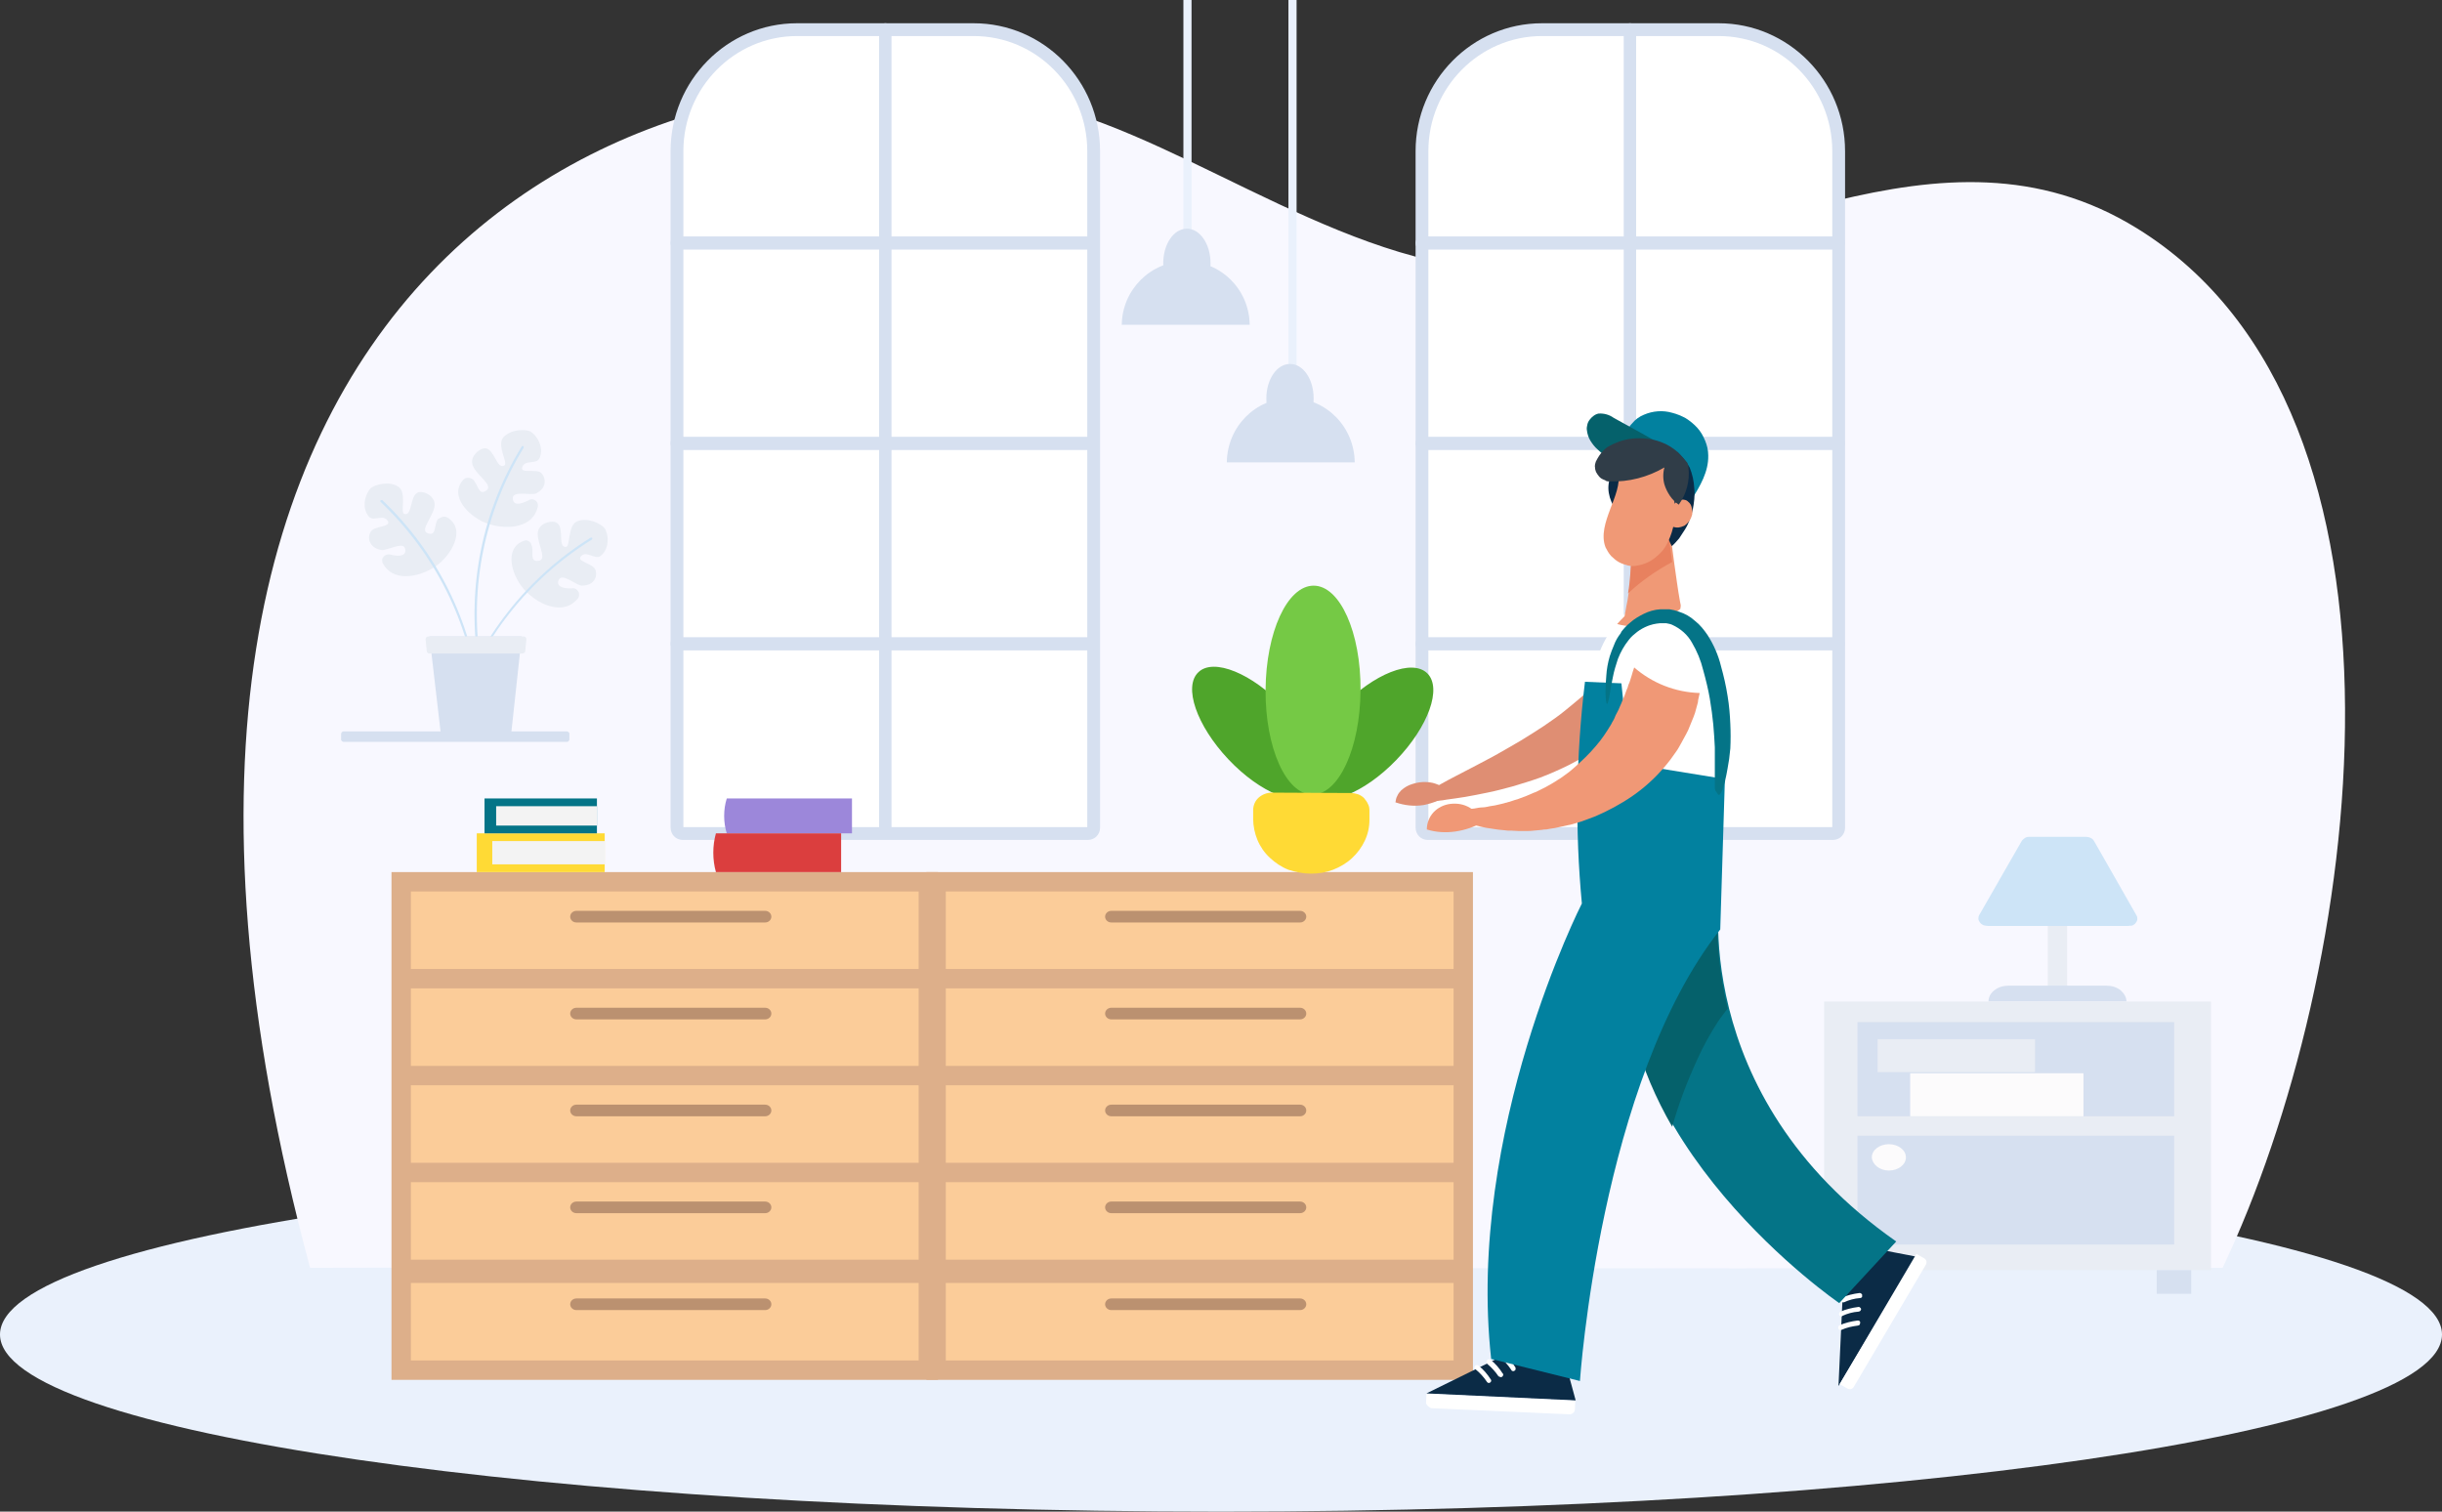 <?xml version="1.0" encoding="utf-8"?>
<!-- Generator: Adobe Illustrator 24.2.3, SVG Export Plug-In . SVG Version: 6.00 Build 0)  -->
<svg version="1.1" id="Слой_1" xmlns="http://www.w3.org/2000/svg" xmlns:xlink="http://www.w3.org/1999/xlink" x="0px" y="0px"
	 viewBox="0 0 630 390" style="enable-background:new 0 0 630 390;" xml:space="preserve">
<rect x="0" y="0" width="630" height="390" fill="#333333" stroke="none"/>
<style type="text/css">
	.st0{fill:#EAF1FC;}
	.st1{fill:#F8F8FF;}
	.st2{fill:#FFFFFF;}
	.st3{fill:#D6E0F0;}
	.st4{fill:#E9EDF4;}
	.st5{fill:#CDE4F7;}
	.st6{fill:#FCFBFC;}
	.st7{fill:#DF8E73;}
	.st8{fill:#DDAF8A;}
	.st9{fill:#FBCC99;}
	.st10{fill:#BB9170;}
	.st11{fill:#9C87DA;}
	.st12{fill:#DB3E3E;}
	.st13{fill:#FFDA35;}
	.st14{fill:#F3F3F3;}
	.st15{fill:#047487;}
	.st16{fill:#4FA52B;}
	.st17{fill:#75C945;}
	.st18{fill:#F09976;}
	.st19{fill:#E8815F;}
	.st20{fill:#0B2B46;}
	.st21{fill:#05616B;}
	.st22{fill:#02819F;}
	.st23{fill:#303D48;}
	.st24{fill:#F09876;}
</style>
<path class="st0" d="M315,390c174,0,315-20.5,315-45.7c0-25.2-141-45.7-315-45.7S0,319.1,0,344.3C0,369.5,141,390,315,390z"/>
<path class="st1" d="M573.4,327.1c35.9-75.5,55.7-220.2-22.1-268.2c-50.9-31.4-104,9-158.5,10.8c-42.8,1.4-84-32.7-122.6-42.5
	c-101-25.5-260,41-190.2,299.9C254.9,326.6,398.6,327.6,573.4,327.1z"/>
<path class="st2" d="M280.2,214.5H177.7c-1.4,0-2.5-1.2-2.5-2.5V61.5c-3.9-56.3,18.4-54.3,53.7-54.3h0.1
	c56.2-3.7,53.8,24.4,53.8,54.4V212C282.7,213.4,281.6,214.5,280.2,214.5z"/>
<path class="st3" d="M280.7,216.7H176.1c-1.7,0-3.1-1.4-3.1-3.2V39c0-18.2,14.6-33,32.6-33h45.6c18,0,32.6,14.8,32.6,33v174.6
	C283.8,215.3,282.4,216.7,280.7,216.7z M176.3,213.4h104.2V39c0-16.4-13.1-29.7-29.3-29.7h-45.6c-16.1,0-29.3,13.3-29.3,29.7V213.4z
	"/>
<path class="st3" d="M228.4,215.4c-0.9,0-1.6-0.7-1.6-1.7V7.7c0-0.9,0.7-1.7,1.6-1.7c0.9,0,1.6,0.7,1.6,1.7v206
	C230.1,214.7,229.3,215.4,228.4,215.4z"/>
<path class="st2" d="M471.9,214.5H369.4c-1.4,0-2.5-1.2-2.5-2.5V61.5C363,5.3,385.3,7.2,420.6,7.2h0.1c56.2-3.7,53.8,24.4,53.8,54.4
	V212C474.4,213.4,473.2,214.5,471.9,214.5z"/>
<path class="st3" d="M282.1,167.8H174.6c-0.9,0-1.6-0.7-1.6-1.7s0.7-1.7,1.6-1.7h107.5c0.9,0,1.6,0.7,1.6,1.7
	S283.1,167.8,282.1,167.8z M282.1,64.4H174.6c-0.9,0-1.6-0.7-1.6-1.7c0-0.9,0.7-1.7,1.6-1.7h107.5c0.9,0,1.6,0.7,1.6,1.7
	C283.8,63.6,283.1,64.4,282.1,64.4z M282.1,116.1H174.6c-0.9,0-1.6-0.7-1.6-1.7c0-0.9,0.7-1.7,1.6-1.7h107.5c0.9,0,1.6,0.7,1.6,1.7
	C283.8,115.3,283.1,116.1,282.1,116.1z"/>
<path class="st3" d="M472.9,216.7H368.3c-1.7,0-3.1-1.4-3.1-3.2V39c0-18.2,14.6-33,32.6-33h45.6c18,0,32.6,14.8,32.6,33v174.6
	C476,215.3,474.6,216.7,472.9,216.7z M368.5,213.4h104.2V39c0-16.4-13.1-29.7-29.3-29.7h-45.6c-16.1,0-29.3,13.3-29.3,29.7V213.4z"
	/>
<path class="st3" d="M420.5,215.4c-0.9,0-1.6-0.7-1.6-1.7V7.7c0-0.9,0.7-1.7,1.6-1.7s1.6,0.7,1.6,1.7v206
	C422.2,214.7,421.5,215.4,420.5,215.4z"/>
<path class="st3" d="M474.3,167.8H366.8c-0.9,0-1.6-0.7-1.6-1.7s0.7-1.7,1.6-1.7h107.5c0.9,0,1.6,0.7,1.6,1.7
	S475.2,167.8,474.3,167.8z M474.3,64.4H366.8c-0.9,0-1.6-0.7-1.6-1.7c0-0.9,0.7-1.7,1.6-1.7h107.5c0.9,0,1.6,0.7,1.6,1.7
	C476,63.6,475.2,64.4,474.3,64.4z M474.3,116.1H366.8c-0.9,0-1.6-0.7-1.6-1.7c0-0.9,0.7-1.7,1.6-1.7h107.5c0.9,0,1.6,0.7,1.6,1.7
	C476,115.3,475.2,116.1,474.3,116.1z"/>
<path class="st0" d="M332.4,0h2.1v98.9h-2.1V0z"/>
<path class="st3" d="M349.5,119.3c-0.1-9.2-7.4-16.6-16.5-16.6s-16.4,7.4-16.5,16.6H349.5z"/>
<path class="st3" d="M338.9,102.8c0,4.9-2.7,8.9-6.1,8.9c-3.4,0-6.1-4-6.1-8.9c0-4.9,2.7-8.9,6.1-8.9
	C336.2,93.9,338.9,97.8,338.9,102.8z"/>
<path class="st0" d="M305.3,0h2.1v64.2h-2.1V0z"/>
<path class="st3" d="M312.3,67.9c0,4.9-2.7,8.9-6.1,8.9c-3.4,0-6.1-4-6.1-8.9c0-4.9,2.7-8.9,6.1-8.9C309.6,59,312.3,63,312.3,67.9z"
	/>
<path class="st3" d="M322.4,83.8c-0.1-9.1-7.4-16.4-16.5-16.4s-16.4,7.4-16.5,16.4H322.4z"/>
<path class="st4" d="M135.2,139.5c-5.6,2-3,9.7,0.6,13.2c3.9,3.8,9.8,5.9,13.2,1.8c0.2-0.2,0.4-0.6,0.4-0.9c0-0.3,0-0.7-0.2-1
	c-0.2-0.3-0.4-0.5-0.7-0.7c-0.3-0.1-0.6-0.2-1-0.1c-2.4,0.1-4.2-0.6-3.3-2.3c0.9-1.7,4.6,1.6,5.9,1.6c3,0,4.2-2.2,3.5-4.1
	c-0.6-1.6-4.8-2.1-3.8-3.4c1.5-1.8,3.6,1,5.2-0.2c2.4-2,2-5.8,0.9-7.2c-0.9-1.1-4.3-2.8-7-1.7c-2.5,1-1.7,6.5-2.9,6.6
	c-2.2,0.1-0.4-4.7-2.2-6.1c-1-0.9-4.1-0.3-4.9,1.7c-1,2.7,2.7,7.7,0,8c-2.5,0.3-1-2.5-1.8-4.1C137.1,140.1,136.2,139.1,135.2,139.5
	L135.2,139.5z"/>
<path class="st5" d="M117.7,183.4L117.7,183.4c-0.1,0-0.2-0.1-0.2-0.1c0-0.1,0-0.1,0-0.2c6.1-18.4,18.5-34.2,34.9-44.4
	c0.1,0,0.1,0,0.2,0c0.1,0,0.1,0.1,0.2,0.1c0,0,0,0.1,0,0.1c0,0,0,0.1,0,0.1c0,0,0,0.1,0,0.1c0,0,0,0-0.1,0.1
	c-16.4,10.2-28.7,25.8-34.7,44.1c0,0.1,0,0.1-0.1,0.1C117.8,183.4,117.7,183.4,117.7,183.4L117.7,183.4z"/>
<path class="st4" d="M119.6,123.7c-4.1,4.3,1.7,10,6.5,11.5c5.2,1.6,11.4,0.8,12.6-4.3c0.1-0.3,0.1-0.7,0-1
	c-0.1-0.3-0.3-0.6-0.6-0.8c-0.3-0.2-0.6-0.3-0.9-0.3c-0.3,0-0.6,0.1-0.9,0.3c-2.1,1.1-4,1.4-4-0.6c0-2,4.8-0.6,6-1.2
	c2.7-1.3,2.7-3.9,1.3-5.3c-1.2-1.1-5.2,0.2-4.9-1.3c0.5-2.3,3.7-0.7,4.5-2.5c1.3-2.9-0.9-6.1-2.4-6.9c-1.3-0.6-5.1-0.6-7,1.6
	c-1.7,2.1,1.4,6.6,0.3,7.2c-1.9,1.1-2.5-4-4.7-4.4c-1.3-0.3-3.8,1.6-3.6,3.7c0.3,2.9,5.9,5.7,3.6,7.2c-2,1.4-2.1-1.8-3.4-2.9
	C121.7,123.4,120.4,122.9,119.6,123.7L119.6,123.7z"/>
<path class="st5" d="M123.6,170.8c-0.1,0-0.1,0-0.2-0.1c0,0-0.1-0.1-0.1-0.1c-2.8-19.2,1.1-38.8,11.3-55.4c0,0,0-0.1,0.1-0.1
	c0,0,0.1,0,0.1,0c0,0,0.1,0,0.1,0c0,0,0.1,0,0.1,0c0,0,0.1,0,0.1,0.1c0,0,0,0.1,0,0.1c0,0,0,0.1,0,0.1c0,0,0,0.1,0,0.1
	c-10.1,16.5-14,36-11.2,55.1c0,0,0,0.1,0,0.1c0,0,0,0.1,0,0.1C123.8,170.8,123.8,170.8,123.6,170.8
	C123.7,170.8,123.7,170.8,123.6,170.8L123.6,170.8z"/>
<path class="st4" d="M115.4,133.5c5.1,3.1,0.9,10.1-3.3,12.8c-4.6,2.9-10.8,3.7-13.3-0.9c-0.2-0.3-0.2-0.6-0.2-0.9
	c0-0.3,0.1-0.6,0.4-0.9c0.2-0.3,0.5-0.4,0.8-0.5c0.3-0.1,0.6-0.1,1,0c2.3,0.6,4.2,0.3,3.7-1.6c-0.5-1.9-4.8,0.7-6.2,0.4
	c-3-0.6-3.7-3.1-2.6-4.8c0.9-1.4,5.1-1.1,4.4-2.6c-1.1-2.1-3.8,0.3-5-1.3c-2-2.4-0.7-6.1,0.6-7.3c1.1-0.9,4.8-1.9,7.1-0.3
	c2.2,1.5,0.4,6.7,1.5,7c2.1,0.6,1.4-4.5,3.4-5.5c1.2-0.6,4.1,0.5,4.4,2.7c0.4,2.9-4.2,7-1.7,7.8c2.3,0.8,1.5-2.3,2.6-3.7
	C113.3,133.8,114.4,132.9,115.4,133.5z"/>
<path class="st5" d="M123.6,180.1c-0.1,0-0.1,0-0.2-0.1c0,0-0.1-0.1-0.1-0.2c-2.2-19.2-11.1-37-25.1-50.3c0,0-0.1-0.1-0.1-0.2
	c0-0.1,0-0.1,0.1-0.2c0,0,0.1-0.1,0.2-0.1c0.1,0,0.1,0,0.2,0c14.1,13.4,23,31.3,25.2,50.6c0,0.1,0,0.1-0.1,0.2
	C123.8,180.1,123.7,180.1,123.6,180.1L123.6,180.1z"/>
<path class="st3" d="M113.7,189.1h18.2l2.7-24.9h-23.8L113.7,189.1L113.7,189.1z"/>
<path class="st4" d="M134.7,168.6h-24c-0.2,0-0.3-0.1-0.4-0.2c-0.1-0.1-0.2-0.3-0.2-0.4l-0.3-3.1c0-0.2,0.1-0.4,0.2-0.5
	c0.1-0.1,0.3-0.2,0.5-0.2h24.6c0.2,0,0.3,0.1,0.5,0.2c0.1,0.1,0.2,0.3,0.2,0.5v0l-0.3,3.1c0,0.2-0.1,0.3-0.2,0.4
	S134.9,168.6,134.7,168.6z"/>
<path class="st3" d="M88.6,188.7c-0.2,0-0.3,0.1-0.4,0.2c-0.1,0.1-0.2,0.3-0.2,0.4v1.5c0,0.2,0.1,0.3,0.2,0.4
	c0.1,0.1,0.3,0.2,0.4,0.2h57.7c0.2,0,0.3-0.1,0.4-0.2c0.1-0.1,0.2-0.3,0.2-0.4v-1.5c0-0.2-0.1-0.3-0.2-0.4c-0.1-0.1-0.3-0.2-0.4-0.2
	H88.6z"/>
<path class="st4" d="M528.3,235.4h5v22h-5V235.4z"/>
<path class="st3" d="M548.6,258.4H513c0-1.1,0.5-2.1,1.5-2.9c1-0.8,2.3-1.2,3.7-1.2h25.2c1.4,0,2.7,0.4,3.7,1.2
	C548,256.3,548.6,257.3,548.6,258.4L548.6,258.4z"/>
<path class="st5" d="M548.8,238.9h-35.9c-0.4,0-0.8-0.1-1.2-0.2c-0.4-0.2-0.7-0.4-0.9-0.7c-0.2-0.3-0.4-0.6-0.4-0.9
	c0-0.3,0-0.7,0.2-1l10.9-19c0.2-0.4,0.5-0.6,0.9-0.9s0.9-0.3,1.4-0.3h14.2c0.5,0,1,0.1,1.4,0.3c0.4,0.2,0.7,0.5,0.9,0.9l10.9,19.1
	c0.2,0.3,0.2,0.6,0.2,1c0,0.3-0.2,0.6-0.4,0.9c-0.2,0.3-0.5,0.5-0.9,0.7C549.6,238.8,549.2,238.9,548.8,238.9z"/>
<path class="st4" d="M470.6,258.4h99.8v69.3h-99.8V258.4z"/>
<path class="st3" d="M479.2,263.7h81.7V288h-81.7V263.7z M479.2,293h81.7v28.1h-81.7V293z M474.7,327.7h8.9v6.1h-8.9V327.7z
	 M556.4,327.7h8.9v6.1h-8.9V327.7z"/>
<path class="st6" d="M487.3,302c2.4,0,4.4-1.5,4.4-3.4c0-1.9-2-3.4-4.4-3.4c-2.4,0-4.4,1.5-4.4,3.4C483,300.4,484.9,302,487.3,302z"
	/>
<path class="st4" d="M484.4,268.1l40.6,0l0,8.5l-40.6,0L484.4,268.1z"/>
<path class="st6" d="M492.8,276.9l44.7,0l0,11.1l-44.7,0L492.8,276.9z"/>
<path class="st7" d="M374.4,204.7c-1.3-1.3-2.9-2.2-4.7-2.7c-1.8-0.4-3.6-0.3-5.4,0.3c-1,0.3-1.9,0.8-2.8,1.6
	c-0.4,0.4-0.8,0.9-1,1.4c-0.3,0.5-0.4,1.1-0.5,1.7c2.3,0.8,4.8,1.1,7.3,0.7C369.8,207.2,372.2,206.2,374.4,204.7L374.4,204.7z"/>
<path class="st7" d="M366.2,206.2c0.2,0.5,1.3,0.6,3.4,0.5c1-0.1,2.2-0.1,3.6-0.4c1.4-0.2,3-0.4,4.8-0.7c1.8-0.3,3.7-0.7,5.7-1.1
	c2.1-0.4,4.2-1,6.5-1.6c2.3-0.7,4.7-1.4,7.2-2.3c2.6-1,5.1-2.1,7.5-3.3c2.5-1.3,4.9-2.7,7.2-4.2c2.1-1.5,4.2-3.1,6-4.9
	c0.9-0.9,1.7-1.7,2.5-2.6c0.4-0.4,0.8-0.9,1.1-1.3c0.3-0.4,0.7-0.9,1-1.3c0.3-0.4,0.6-0.9,0.9-1.3c0.3-0.4,0.6-0.9,0.8-1.3
	c0.5-0.9,1-1.8,1.4-2.6c0.7-1.5,1.2-3.1,1.6-4.8c0.1-0.7,0.2-1.4,0.3-2.1c0-0.6,0-1.2,0-1.8c0-0.3,0-0.5-0.1-0.8
	c-0.1-0.2-0.1-0.5-0.2-0.7c-0.1-0.4-0.3-0.8-0.5-1.1c-0.2-0.3-0.4-0.5-0.6-0.7c-0.3-0.2-0.6-0.3-0.9-0.4c-0.7-0.1-1.3,0-1.9,0.2
	c-0.4,0.2-0.7,0.4-1.1,0.6c-0.2,0.1-0.4,0.2-0.5,0.4c-0.2,0.1-0.4,0.3-0.6,0.4c-0.4,0.3-0.8,0.7-1.2,1c-0.4,0.4-0.8,0.8-1.3,1.2
	c-0.9,0.9-1.8,1.8-2.8,2.9c-0.5,0.5-1.1,1.1-1.6,1.7l-0.9,0.9c-0.3,0.3-0.6,0.6-0.9,0.9l-0.9,0.9c-0.3,0.3-0.7,0.6-1,0.9
	c-0.7,0.6-1.4,1.3-2.1,1.9c-1.5,1.3-3.1,2.6-4.8,4c-1.7,1.4-3.6,2.7-5.5,4c-2,1.3-4,2.6-6,3.8c-2,1.2-4,2.3-5.9,3.4
	c-1.9,1.1-3.8,2-5.6,3l-5,2.6c-1.5,0.8-2.9,1.5-4.1,2.2c-1.2,0.7-2.3,1.3-3.1,1.8C366.9,205,366,205.8,366.2,206.2L366.2,206.2z"/>
<rect x="101" y="225" class="st8" width="141" height="131"/>
<rect x="106" y="331" class="st9" width="131" height="20"/>
<rect x="106" y="305" class="st9" width="131" height="20"/>
<rect x="106" y="280" class="st9" width="131" height="20"/>
<rect x="106" y="255" class="st9" width="131" height="20"/>
<rect x="106" y="230" class="st9" width="131" height="20"/>
<path class="st10" d="M199,261.5c0,0.8-0.7,1.5-1.6,1.5h-48.7c-0.9,0-1.6-0.7-1.6-1.5s0.7-1.5,1.6-1.5h48.7
	C198.3,260,199,260.7,199,261.5z"/>
<path class="st10" d="M199,286.5c0,0.8-0.7,1.5-1.6,1.5h-48.7c-0.9,0-1.6-0.7-1.6-1.5s0.7-1.5,1.6-1.5h48.7
	C198.3,285,199,285.7,199,286.5z"/>
<path class="st10" d="M199,311.5c0,0.8-0.7,1.5-1.6,1.5h-48.7c-0.9,0-1.6-0.7-1.6-1.5s0.7-1.5,1.6-1.5h48.7
	C198.3,310,199,310.7,199,311.5z"/>
<path class="st10" d="M199,336.5c0,0.8-0.7,1.5-1.6,1.5h-48.7c-0.9,0-1.6-0.7-1.6-1.5s0.7-1.5,1.6-1.5h48.7
	C198.3,335,199,335.7,199,336.5z"/>
<path class="st10" d="M199,236.5c0,0.8-0.7,1.5-1.6,1.5h-48.7c-0.9,0-1.6-0.7-1.6-1.5s0.7-1.5,1.6-1.5h48.7
	C198.3,235,199,235.7,199,236.5z"/>
<rect x="239" y="225" class="st8" width="141" height="131"/>
<rect x="244" y="331" class="st9" width="131" height="20"/>
<rect x="244" y="305" class="st9" width="131" height="20"/>
<rect x="244" y="280" class="st9" width="131" height="20"/>
<rect x="244" y="255" class="st9" width="131" height="20"/>
<rect x="244" y="230" class="st9" width="131" height="20"/>
<path class="st10" d="M337,261.5c0,0.8-0.7,1.5-1.6,1.5h-48.7c-0.9,0-1.6-0.7-1.6-1.5s0.7-1.5,1.6-1.5h48.7
	C336.3,260,337,260.7,337,261.5z"/>
<path class="st10" d="M337,286.5c0,0.8-0.7,1.5-1.6,1.5h-48.7c-0.9,0-1.6-0.7-1.6-1.5s0.7-1.5,1.6-1.5h48.7
	C336.3,285,337,285.7,337,286.5z"/>
<path class="st10" d="M337,311.5c0,0.8-0.7,1.5-1.6,1.5h-48.7c-0.9,0-1.6-0.7-1.6-1.5s0.7-1.5,1.6-1.5h48.7
	C336.3,310,337,310.7,337,311.5z"/>
<path class="st10" d="M337,336.5c0,0.8-0.7,1.5-1.6,1.5h-48.7c-0.9,0-1.6-0.7-1.6-1.5s0.7-1.5,1.6-1.5h48.7
	C336.3,335,337,335.7,337,336.5z"/>
<path class="st10" d="M337,236.5c0,0.8-0.7,1.5-1.6,1.5h-48.7c-0.9,0-1.6-0.7-1.6-1.5s0.7-1.5,1.6-1.5h48.7
	C336.3,235,337,235.7,337,236.5z"/>
<path class="st11" d="M219.8,215v-9h-32.3c-0.9,2.8-0.9,6.2,0,9H219.8z"/>
<path class="st12" d="M217,225v-10h-32.3c-0.9,3.2-0.9,6.8,0,10H217z"/>
<path class="st13" d="M123,215h33v10h-33V215z"/>
<path class="st14" d="M127,217h29v6h-29V217z"/>
<path class="st15" d="M125,206h29v9h-29V206z"/>
<path class="st14" d="M128,208h26v5h-26V208z"/>
<path class="st16" d="M316.9,195.9c-8.2-8.7-11.7-18.8-7.7-22.5c3.9-3.7,13.8,0.3,22,9c8.2,8.7,11.7,18.8,7.7,22.5
	C335,208.6,325.1,204.6,316.9,195.9z"/>
<path class="st16" d="M338.1,204.8c-3.9-3.8-0.3-13.8,8-22.4c8.3-8.6,18.2-12.5,22.1-8.7c3.9,3.8,0.3,13.8-8,22.4
	C351.9,204.7,342,208.6,338.1,204.8z"/>
<path class="st17" d="M338.6,205c-6.8,0-12.2-12.1-12.1-27c0.1-14.9,5.6-26.9,12.4-26.9c6.8,0,12.2,12.1,12.1,27
	C350.9,193,345.4,205,338.6,205z"/>
<path class="st13" d="M338.2,225.4c2,0,3.9-0.3,5.7-1c1.8-0.7,3.5-1.7,4.9-3c1.4-1.3,2.5-2.8,3.3-4.5c0.8-1.7,1.2-3.5,1.2-5.4v-2.4
	c0-0.6-0.1-1.2-0.4-1.7c-0.2-0.5-0.6-1-1-1.5c-0.4-0.4-1-0.8-1.6-1c-0.6-0.2-1.2-0.3-1.8-0.3l-20.4-0.1c-1.3,0-2.5,0.5-3.4,1.3
	c-0.9,0.8-1.4,2-1.4,3.2v2.3c0,1.8,0.4,3.7,1.1,5.4c0.7,1.7,1.8,3.3,3.2,4.6c1.4,1.3,3,2.4,4.8,3.1
	C334.3,225,336.2,225.4,338.2,225.4L338.2,225.4z"/>
<path class="st2" d="M409.2,185.3c-0.7,11.3-0.7,22.7,0,34c10.8,3.6,22.3,4.5,33.6,2.7c0.8-11.5,1.5-23.1,1.5-34.6
	c0-6.1-0.2-12.2-1.9-18c-1.4-5.2-4.4-9.9-8.7-13.2c-0.5-0.4-1-0.7-1.5-1c-2.5,2.1-7.9,2.9-10.8,1.5c-1.6,1-3,2.3-4.2,3.8
	c-2.2,2.7-3.9,5.7-5,9C410.4,174.6,409.4,179.9,409.2,185.3L409.2,185.3z"/>
<path class="st18" d="M417.2,161c2.9,0.8,5.9,0.8,8.8,0.1c1.5-0.4,3-1,4.4-1.8c1.1-0.6,2.1-1.4,3.1-2.2l0.1-0.7v-0.3l-0.2-1
	c-0.6-3.3-1-6.6-1.5-10c-0.4-3.1-0.8-6.2-1.2-9.2c-3.4,1.7-6.6,3.7-9.7,6.1c0,2.1-0.2,4.1-0.3,6.2c-0.1,1.7-0.3,3.5-0.6,5.2
	c-0.1,1-0.3,1.9-0.5,2.9c-0.2,1-0.3,1.8-0.5,2.7C418.4,159.7,417.8,160.3,417.2,161L417.2,161z"/>
<path class="st19" d="M420,153.1c3.4-3.2,7.3-5.9,11.4-8.1c-0.4-3-0.8-6-1.2-9c-3.3,1.7-6.4,3.7-9.3,5.9c0,2-0.2,4-0.3,6.1
	C420.5,149.6,420.3,151.4,420,153.1z"/>
<path class="st20" d="M482.9,322c0,0,0,7.9-7.3,7.6l-1.3,28l20-33.4L482.9,322z"/>
<path class="st2" d="M479.9,341.2c0-0.2-0.1-0.3-0.2-0.4c-0.1-0.1-0.3-0.1-0.5-0.1c-1.6,0.2-3.2,0.6-4.6,1.2
	c-0.2,0.1-0.3,0.2-0.3,0.4c-0.1,0.2-0.1,0.3,0,0.5c0,0.1,0.1,0.1,0.1,0.2c0.1,0.1,0.1,0.1,0.2,0.1c0.2,0,0.3,0,0.5,0
	c1.3-0.6,2.7-0.9,4.2-1.1c0.1,0,0.2-0.1,0.3-0.1c0.1-0.1,0.2-0.1,0.2-0.2C479.9,341.4,479.9,341.3,479.9,341.2L479.9,341.2z
	 M480.1,337.7c0-0.1,0-0.2-0.1-0.2c0-0.1-0.1-0.1-0.2-0.2c-0.1-0.1-0.1-0.1-0.2-0.1c-0.1,0-0.2,0-0.2,0c-1.6,0.2-3.2,0.6-4.6,1.2
	c-0.1,0-0.1,0.1-0.2,0.2c-0.1,0.1-0.1,0.1-0.1,0.2c-0.1,0.2-0.1,0.3,0,0.5c0,0.1,0.1,0.1,0.2,0.2s0.1,0.1,0.2,0.1c0.1,0,0.2,0,0.2,0
	c0.1,0,0.2,0,0.2-0.1c1.3-0.6,2.7-1,4.2-1.1c0.1,0,0.2-0.1,0.3-0.1c0.1-0.1,0.2-0.1,0.2-0.2C480.1,337.9,480.2,337.8,480.1,337.7
	L480.1,337.7z M480.4,334.1c0-0.1,0-0.2-0.1-0.2c0-0.1-0.1-0.1-0.2-0.2c-0.1-0.1-0.3-0.1-0.4-0.1c-1.6,0.2-3.2,0.6-4.6,1.2
	c-0.1,0.1-0.3,0.2-0.3,0.4c-0.1,0.2-0.1,0.3,0,0.5c0.1,0.1,0.2,0.2,0.4,0.3c0.2,0,0.3,0,0.5,0c1.3-0.6,2.7-1,4.2-1.1
	c0.1,0,0.2-0.1,0.3-0.1c0.1-0.1,0.2-0.1,0.2-0.3C480.4,334.4,480.4,334.2,480.4,334.1L480.4,334.1z M478.2,357.9
	c-0.1,0.1-0.2,0.2-0.3,0.3c-0.1,0.1-0.2,0.1-0.4,0.2c-0.1,0-0.3,0-0.4,0c-0.1,0-0.3-0.1-0.4-0.1l-2.1-1.2l19.8-33.6l2.1,1.2
	c0.1,0.1,0.2,0.2,0.3,0.3c0.1,0.1,0.1,0.2,0.2,0.4c0,0.1,0,0.3,0,0.4c0,0.1-0.1,0.3-0.1,0.4L478.2,357.9z"/>
<path class="st20" d="M403.4,349.9c0,0-7,3.8-10-2.9L368,359.5l38.5,1.8L403.4,349.9z"/>
<path class="st2" d="M383.8,356.7c0.1,0.1,0.2,0.1,0.3,0.1s0.2,0,0.3-0.1c0.1,0,0.1-0.1,0.2-0.2s0.1-0.1,0.1-0.2c0-0.1,0-0.2,0-0.2
	c0-0.1-0.1-0.2-0.1-0.2c-0.9-1.4-1.9-2.6-3.2-3.6c-0.1-0.1-0.3-0.1-0.5-0.1c-0.2,0-0.3,0.1-0.4,0.3c0,0.1-0.1,0.1-0.1,0.2
	c0,0.1,0,0.2,0,0.2c0,0.1,0,0.2,0.1,0.2c0,0.1,0.1,0.1,0.2,0.2c1.1,0.9,2.1,2,2.9,3.2C383.6,356.6,383.7,356.6,383.8,356.7
	L383.8,356.7z M386.9,355.2c0.1,0.1,0.2,0.1,0.3,0.1s0.2,0,0.3-0.1c0.1,0,0.1-0.1,0.2-0.2c0-0.1,0.1-0.1,0.1-0.2c0-0.1,0-0.2,0-0.2
	c0-0.1,0-0.2-0.1-0.2c-0.9-1.4-1.9-2.6-3.2-3.6c-0.1-0.1-0.1-0.1-0.2-0.1c-0.1,0-0.2,0-0.3,0c-0.1,0-0.2,0-0.2,0.1
	c-0.1,0-0.1,0.1-0.2,0.2c-0.1,0.1-0.1,0.3-0.1,0.5s0.1,0.3,0.2,0.4c1.1,0.9,2.1,2,2.9,3.2C386.7,355.1,386.8,355.2,386.9,355.2
	L386.9,355.2z M390.2,353.7c0.1,0.1,0.2,0.1,0.4,0c0.1,0,0.2-0.1,0.3-0.2c0.1-0.1,0.1-0.2,0.1-0.4c0-0.1,0-0.3-0.1-0.4
	c-0.9-1.4-1.9-2.6-3.2-3.6c-0.1-0.1-0.3-0.1-0.5-0.1c-0.2,0-0.3,0.1-0.4,0.3c0,0.1-0.1,0.1-0.1,0.2c0,0.1,0,0.2,0,0.2
	c0,0.2,0.1,0.3,0.2,0.4c1.1,0.9,2.1,2,2.9,3.2C390,353.6,390,353.7,390.2,353.7L390.2,353.7z M368.7,363c-0.3-0.2-0.5-0.4-0.7-0.7
	c-0.1-0.2-0.1-0.3-0.1-0.5l0.1-2.2l38.4,1.8l-0.1,2.2c0,0.2-0.1,0.3-0.1,0.5c-0.1,0.2-0.2,0.3-0.3,0.4c-0.2,0.2-0.6,0.4-0.9,0.4
	l-35.9-1.6C369.1,363.2,368.9,363.1,368.7,363L368.7,363z"/>
<path class="st15" d="M443.8,228.6c0,0-9.1,53.6,45.4,91.7l-14.7,15.9c0,0-61-41.7-54.8-95.4L443.8,228.6z"/>
<path class="st21" d="M445.7,260.2c-0.8,1.1-1.7,2.2-2.5,3.4c-2,3.1-3.8,6.3-5.3,9.7c-2.6,5.6-4.8,11.4-6.5,17.4
	c-8.3-14.4-13.8-31.4-11.7-49.7l23.8-12.3C443.6,228.6,441.3,242,445.7,260.2L445.7,260.2z"/>
<path class="st22" d="M408.9,175.9c-2.3,19-2.6,38.1-0.8,57.2c0,0-29.9,58.6-23.4,117.5l22.9,5.7c0,0,5.2-77.3,36.2-116.5L445,201
	l-24.6-4l-2.1-20.7L408.9,175.9z"/>
<path class="st15" d="M443.4,205.1c0.2,0,0.4-0.2,0.7-0.8c0.2-0.3,0.3-0.6,0.4-1c0.1-0.4,0.3-0.8,0.4-1.3c0.1-0.3,0.2-0.5,0.2-0.8
	c0.1-0.3,0.1-0.6,0.2-0.9c0.1-0.3,0.1-0.6,0.2-1c0.1-0.4,0.1-0.7,0.2-1.1c0.1-0.4,0.1-0.8,0.2-1.2l0.2-1.2c0.1-0.8,0.2-1.8,0.3-2.7
	c0.1-2.1,0.1-4.2,0-6.3c-0.1-2.4-0.3-4.8-0.7-7.2c-0.4-2.6-1-5.2-1.7-7.7c-0.7-2.9-1.9-5.6-3.5-8.1c-0.9-1.3-1.9-2.6-3.2-3.6
	c-1.2-1.1-2.6-1.9-4.2-2.4c-0.8-0.3-1.6-0.5-2.4-0.6h-2.4c-1.5,0.1-2.9,0.5-4.3,1.2c-1.2,0.6-2.4,1.3-3.4,2.2
	c-0.2,0.2-0.5,0.4-0.7,0.6l-0.7,0.7l-0.6,0.7c-0.2,0.2-0.4,0.5-0.5,0.8c-0.7,0.9-1.3,1.9-1.7,3c-0.4,1-0.8,1.9-1.1,2.9
	c-0.5,1.7-0.8,3.4-0.9,5.1c-0.1,1.3-0.2,2.6-0.2,3.9c0,2.1,0.2,3.3,0.4,3.3c0.2,0,0.5-1.1,0.8-3.2c0.2-1,0.4-2.3,0.7-3.7
	c0.3-1.6,0.8-3.2,1.3-4.7c0.7-1.8,1.6-3.4,2.8-4.9c0.2-0.2,0.3-0.4,0.5-0.6l0.5-0.5l0.6-0.5c0.2-0.2,0.4-0.3,0.6-0.5
	c0.8-0.6,1.7-1.1,2.7-1.5c1-0.4,2-0.6,3.1-0.7h1.7c0.5,0.1,1.1,0.2,1.5,0.4c2.2,1,4,2.6,5.1,4.6c1.3,2.2,2.3,4.6,2.9,7.1
	c0.7,2.5,1.3,5,1.7,7.3c0.4,2.4,0.7,4.6,0.9,6.7c0.2,2.1,0.3,4.1,0.4,5.9v10.1c0,0.3,0,0.7,0.1,1C443.1,204.7,443.2,205,443.4,205.1
	L443.4,205.1z"/>
<path class="st22" d="M419.3,112.5c0.3-1.2,0.9-2.4,1.8-3.3c0.8-1,1.8-1.7,3-2.2c2.3-1,4.9-1.2,7.3-0.5c1.2,0.3,2.4,0.8,3.5,1.4
	c1.1,0.7,2.1,1.5,3,2.5c0.9,1,1.5,2.1,2,3.3c0.5,1.2,0.8,2.5,0.8,3.8c0.1,4.2-2.1,7.9-4.3,11.4C432,122.1,426.2,116.5,419.3,112.5z"
	/>
<path class="st21" d="M416.3,107.8c-1.1-0.8-2.5-1.2-3.9-1.1c-0.5,0.1-0.9,0.3-1.3,0.6c-0.4,0.3-0.7,0.6-1,1
	c-0.3,0.4-0.5,0.8-0.6,1.3c-0.1,0.5-0.2,0.9-0.1,1.4c0.1,0.9,0.4,1.9,0.9,2.7c0.5,0.8,1.1,1.6,1.8,2.2c0.5,0.5,1.1,1,1.7,1.4
	c0.6,0.4,1.3,0.8,1.9,1.2c1.4,0.7,2.8,1.2,4.3,1.5c0.7,0.1,1.5,0.2,2.3,0.3c1.5,0.1,3-0.1,4.5-0.5c0.7-0.2,1.5-0.4,2.2-0.7
	c0.7-0.3,2.6-0.9,3-1.6c0.6-1.2-0.7-1.3-1.7-1.9C425.6,112.9,421,110.4,416.3,107.8L416.3,107.8z"/>
<path class="st20" d="M417.6,122.2c0.3-0.1,0.6-0.1,0.9,0c0.3,0.1,0.6,0.2,0.8,0.4c0.2,0.3,0.3,0.6,0.4,0.9c0.1,0.3,0,0.7-0.1,1
	c-0.4,2.5-1.3,4.9-2.7,6.9c-0.5-0.6-0.9-1.3-1.2-2c-0.6-1.4-0.9-3-0.7-4.5c0.1-0.8,0.2-1.5,0.5-2.2
	C416.2,122.9,416.9,122.3,417.6,122.2L417.6,122.2z M429,133.1c-0.3-2.7-0.2-5.5,0.3-8.2c0.6-3,1.7-5.8,3.4-8.3
	c1.3,1.2,2.3,2.5,3.2,4c0.7,1.7,1.1,3.5,1.2,5.4c0.1,0.9,0.1,1.8,0,2.8c-0.1,0.9-0.2,1.8-0.4,2.7c-0.2,0.9-0.5,1.8-0.8,2.6
	c-0.3,0.9-0.7,1.7-1.2,2.5c-0.5,0.8-1,1.5-1.5,2.3c-0.6,0.7-1.2,1.4-1.9,2C430,138.5,429.3,135.8,429,133.1L429,133.1z"/>
<path class="st18" d="M417.5,121.6c0.6,3.3-0.9,6.6-2.1,9.8s-2.4,6.7-1.2,9.8c0.4,0.8,0.8,1.5,1.4,2.2c0.6,0.6,1.3,1.2,2,1.6
	c0.7,0.4,1.6,0.7,2.4,0.9c0.8,0.2,1.7,0.2,2.5,0c1.7-0.3,3.3-1,4.6-2.1c1.4-1.1,2.5-2.4,3.2-4c0.8-1.6,1.3-3.3,1.6-5
	c0.3-1.7,0.3-3.5,0.1-5.3c-0.4-3.5-1.1-7-2.1-10.3C425.8,117,421,118.5,417.5,121.6L417.5,121.6z"/>
<path class="st18" d="M431.6,130.4c0.4-0.5,0.8-0.9,1.4-1.2c0.3-0.2,0.6-0.3,0.9-0.3c0.3,0,0.6,0,0.9,0.1c0.4,0.1,0.7,0.4,1,0.7
	c0.3,0.3,0.5,0.7,0.6,1.1c0.1,0.4,0.2,0.8,0.2,1.2c0,0.4,0,0.8-0.2,1.2c-0.1,0.4-0.3,0.7-0.5,1.1c-0.2,0.3-0.5,0.6-0.8,0.9
	c-0.3,0.3-0.6,0.5-1,0.6c-0.4,0.2-0.7,0.2-1.1,0.3c-0.4,0-0.8,0-1.1-0.1c-0.4-0.1-0.7-0.2-1.1-0.4
	C431.2,133.8,431.5,132.1,431.6,130.4L431.6,130.4z"/>
<path class="st23" d="M415.2,124.2c5,0.2,9.9-1.1,14.2-3.6c-0.4,1.4-0.4,3,0,4.4c0.3,1,0.8,2,1.4,2.9c0.6,0.9,1.4,1.7,2.3,2.3
	c2-2.8,2.9-6.2,2.5-9.6c0-0.4-0.1-0.8-0.3-1.2c-0.7-0.9-1.5-1.8-2.3-2.6c-1.3-1.2-2.9-2.2-4.6-2.8c-1.1-0.4-2.3-0.7-3.5-0.8
	c-2.4-0.3-4.8-0.1-7.1,0.7c-1.1,0.4-2.2,0.9-3.2,1.5c-0.4,0.3-0.7,0.6-1,0.9c-0.8,0.8-1.4,1.8-1.9,2.8c-0.1,0.2-0.1,0.5-0.2,0.7
	c0,0.3-0.1,0.5,0,0.8c0,0.2,0,0.5,0.1,0.7c0.1,0.2,0.1,0.5,0.3,0.7c0.1,0.2,0.2,0.4,0.4,0.6c0.1,0.2,0.3,0.4,0.5,0.6
	c0.2,0.2,0.4,0.3,0.6,0.4c0.2,0.1,0.4,0.2,0.7,0.3C414.4,124.2,414.8,124.2,415.2,124.2L415.2,124.2z"/>
<path class="st24" d="M382.4,212.2c-0.5-1.6-1.7-2.9-3.2-3.8c-1.5-0.9-3.2-1.2-5-1c-1.7,0.2-3.3,1-4.4,2.2c-1.1,1.2-1.7,2.8-1.7,4.4
	C372.9,215.5,378.2,214.5,382.4,212.2z"/>
<path class="st24" d="M375.3,210.8c0.3,0.2,0.7,0.4,1,0.6c0.2,0.1,0.4,0.2,0.7,0.3c0.3,0.1,0.5,0.2,0.8,0.3c0.6,0.2,1.2,0.4,1.9,0.7
	c0.7,0.2,1.5,0.4,2.4,0.6c0.9,0.2,1.8,0.4,2.8,0.5c1,0.2,2.1,0.3,3.2,0.4l0.9,0.1l0.9,0l1.9,0.1c0.6,0,1.3,0,1.9,0
	c0.7,0,1.3,0,2-0.1l2.1-0.2c0.4-0.1,0.7-0.1,1.1-0.1l1.1-0.2c0.7-0.1,1.5-0.2,2.2-0.4l2.3-0.5c0.8-0.1,1.5-0.4,2.3-0.6
	c0.8-0.2,1.6-0.5,2.4-0.8l2.4-0.9l2.4-1.1c3.3-1.6,6.5-3.5,9.4-5.8c2.9-2.3,5.4-4.9,7.6-7.8c0.5-0.7,1-1.4,1.5-2.1
	c0.5-0.7,0.9-1.5,1.3-2.2c0.4-0.7,0.8-1.5,1.2-2.2c0.4-0.7,0.7-1.4,1-2.2c0.3-0.7,0.6-1.5,0.9-2.2c0.3-0.7,0.5-1.4,0.7-2.2
	c0.1-0.4,0.2-0.7,0.3-1.1c0.1-0.3,0.2-0.7,0.2-1.1c0.1-0.6,0.3-1.2,0.4-1.8c-6.4-0.2-12.3-2.6-16.9-6.6c-0.1,0.2-0.1,0.4-0.2,0.6
	c-0.1,0.4-0.3,0.8-0.4,1.3c-0.1,0.4-0.3,0.9-0.4,1.3c-0.1,0.4-0.3,0.9-0.5,1.3l-0.2,0.7l-0.3,0.7c-0.2,0.5-0.3,0.9-0.5,1.4
	c-0.2,0.5-0.4,0.9-0.6,1.4c-0.2,0.5-0.4,1-0.6,1.4c-0.2,0.5-0.4,1-0.7,1.5c-0.3,0.5-0.5,1-0.7,1.5c-0.2,0.5-0.6,1-0.8,1.5
	c-1.2,2-2.5,4-4.1,5.8c-1.6,1.9-3.4,3.6-5.3,5.3l-1.4,1.2l-1.5,1.1c-0.5,0.4-1,0.7-1.5,1c-0.5,0.3-1,0.7-1.6,1l-1.6,0.9
	c-0.5,0.3-1.1,0.5-1.6,0.8l-0.8,0.4c-0.3,0.1-0.5,0.2-0.8,0.3l-1.6,0.7c-0.5,0.2-1,0.4-1.6,0.6c-0.5,0.2-1,0.4-1.5,0.5l-1.5,0.5
	c-0.3,0-0.5,0.2-0.8,0.2l-0.7,0.2c-1,0.2-1.9,0.5-2.8,0.6c-0.9,0.1-1.7,0.4-2.5,0.4s-1.5,0.2-2.2,0.3c-0.7,0.1-1.3,0.1-1.9,0.2
	l-0.8,0.1l-0.7,0.1c-0.4,0-0.8,0.1-1.2,0.2c-0.7,0.1-1,0.3-1.1,0.5C374.5,210.2,374.8,210.5,375.3,210.8L375.3,210.8z"/>
</svg>

